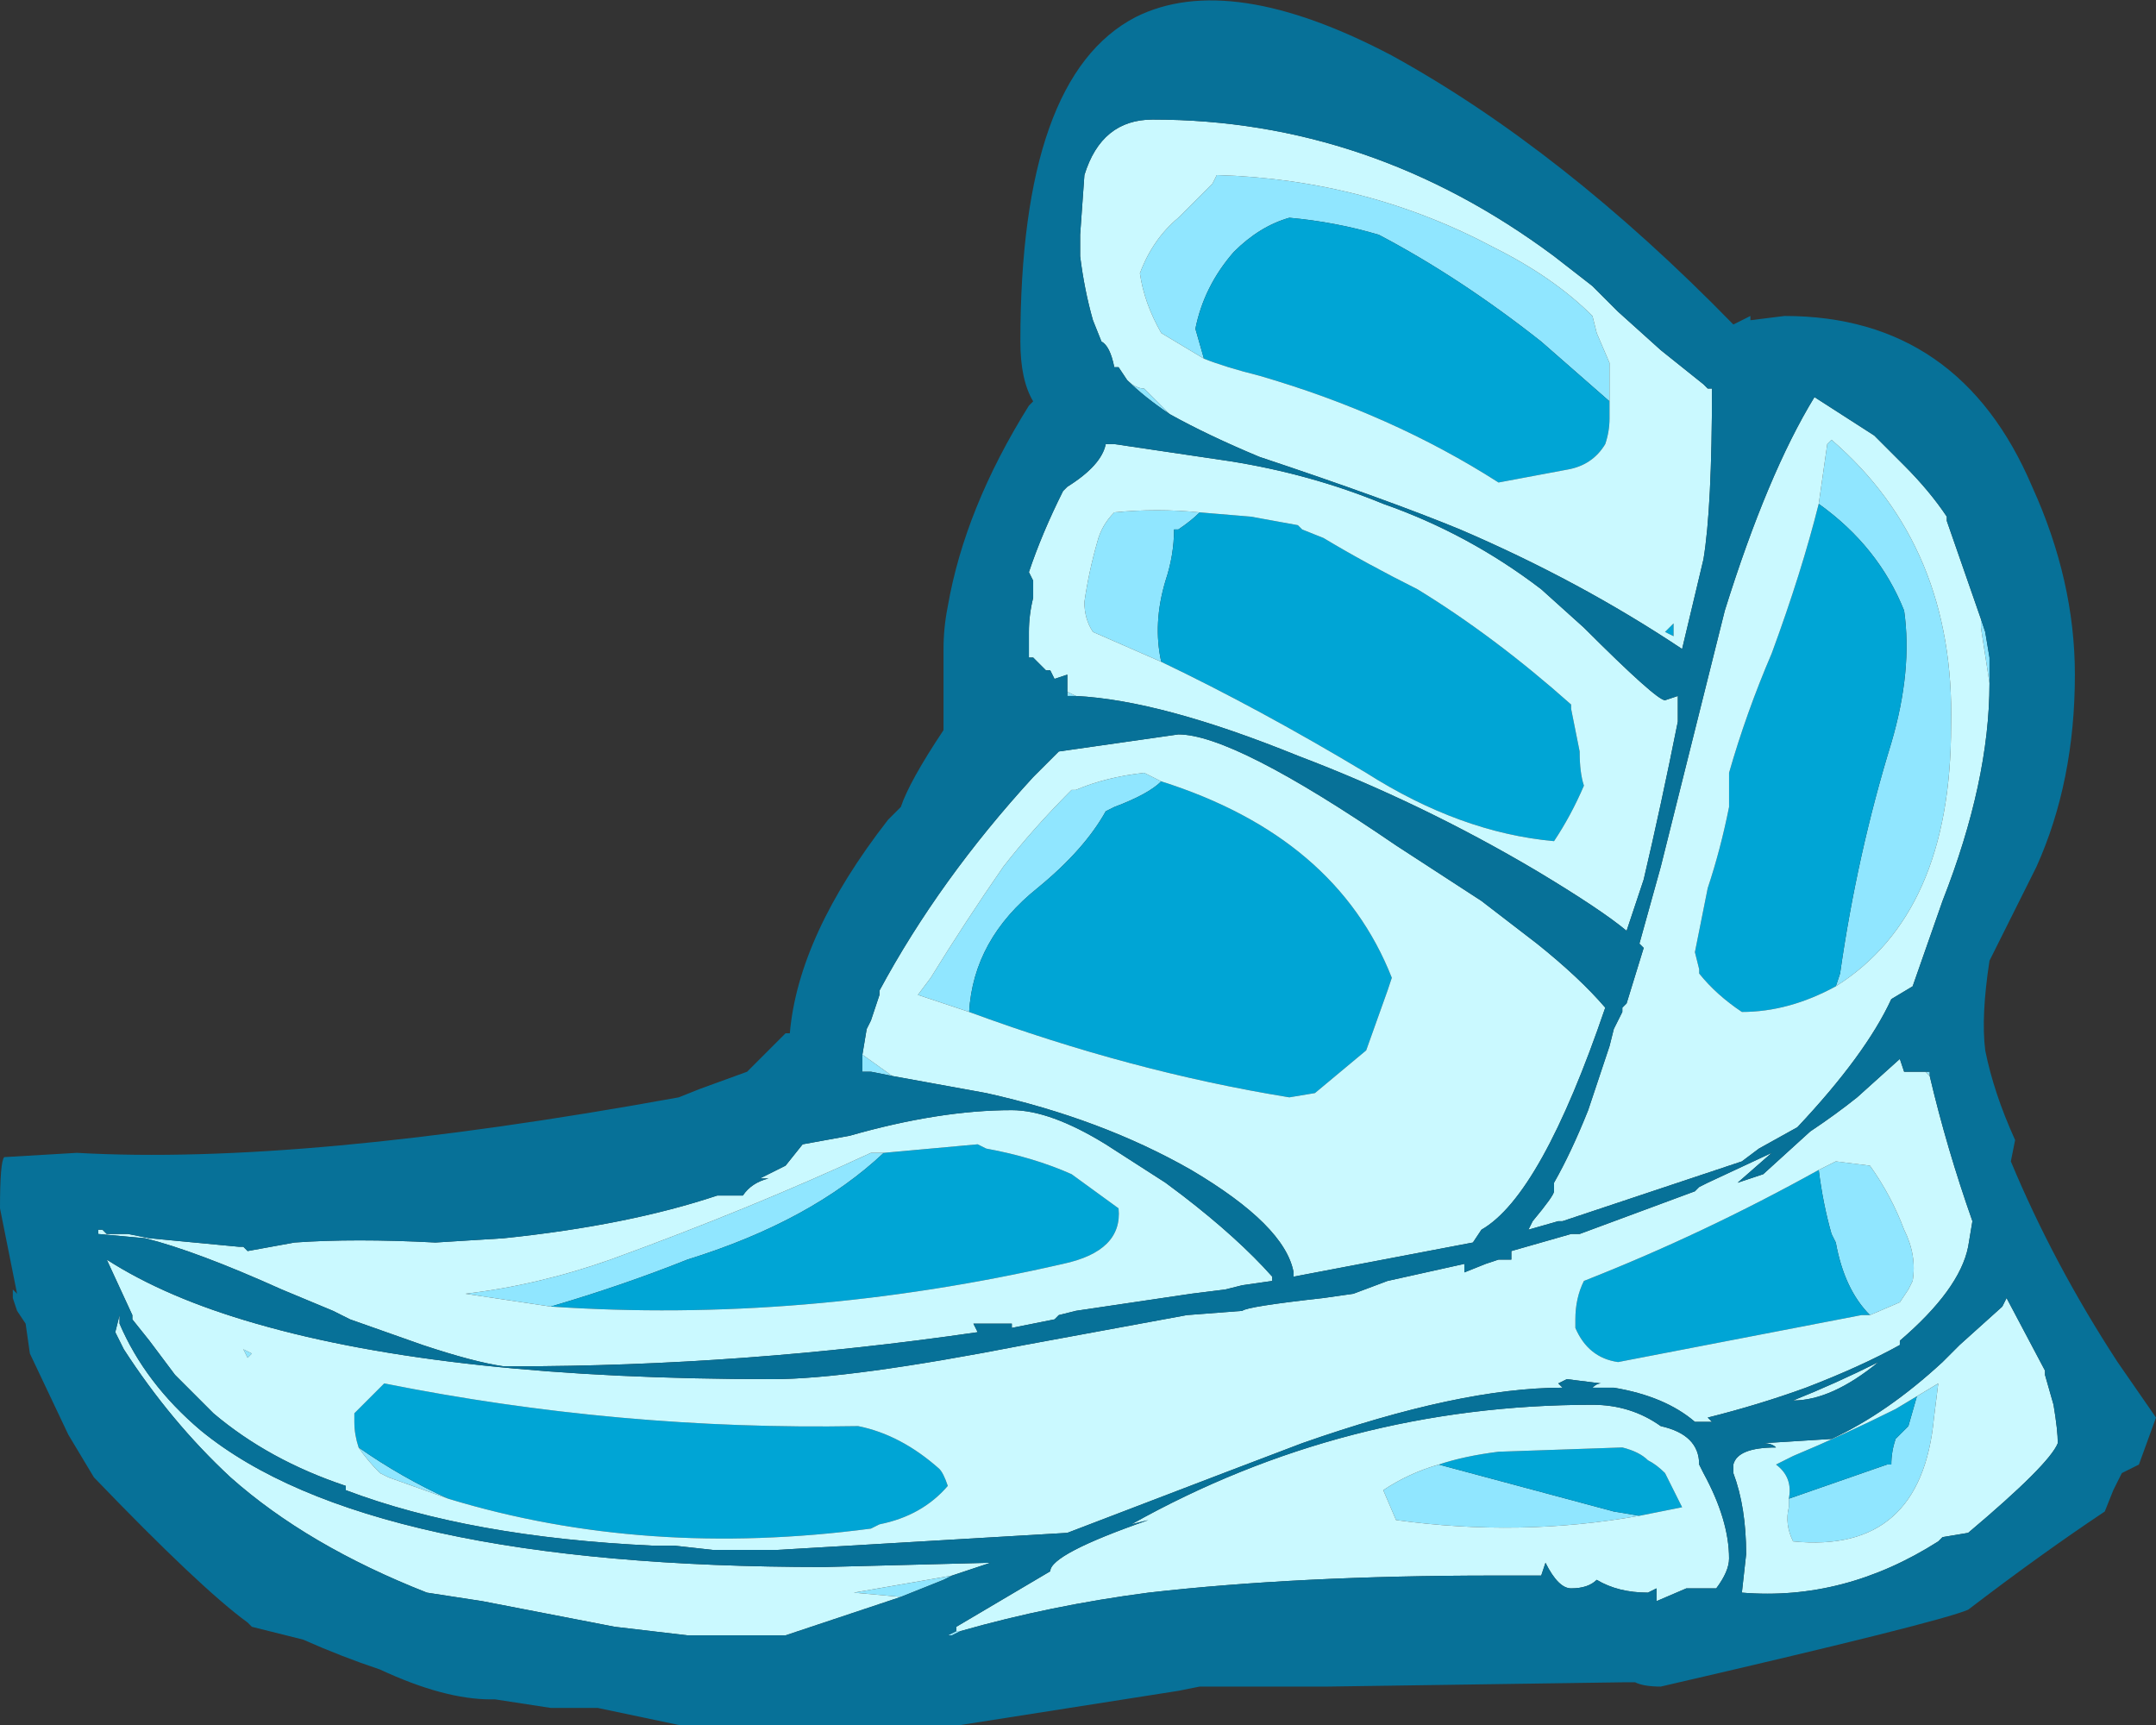 <?xml version="1.0" encoding="UTF-8" standalone="no"?>
<svg xmlns:ffdec="https://www.free-decompiler.com/flash" xmlns:xlink="http://www.w3.org/1999/xlink" ffdec:objectType="shape" height="20.2px" width="25.25px" xmlns="http://www.w3.org/2000/svg">
  <rect width="100%" height="100%" fill="#333333" stroke="none"/>
  <g transform="matrix(1.0, 0.0, 0.0, 1.0, 21.1, 14.6)">
    <path d="M0.2 -8.7 L0.3 -9.4 0.35 -9.45 Q1.8 -8.2 1.75 -6.1 1.75 -3.9 0.4 -3.05 L0.45 -3.2 Q0.65 -4.6 1.05 -5.9 1.3 -6.75 1.2 -7.45 0.9 -8.2 0.2 -8.7 M2.2 -6.6 L2.1 -7.25 2.1 -7.35 2.15 -7.2 2.2 -6.9 2.2 -6.6 M1.45 -2.05 L1.5 -2.05 1.5 -2.0 1.45 -2.05 M0.8 0.8 Q0.5 0.5 0.4 -0.05 L0.35 -0.15 Q0.25 -0.5 0.2 -0.9 L0.4 -1.0 0.8 -0.95 Q1.05 -0.6 1.2 -0.2 1.35 0.1 1.3 0.4 L1.25 0.5 1.15 0.65 0.8 0.8 M-0.15 2.95 L1.0 2.55 1.05 2.55 Q1.05 2.4 1.1 2.25 L1.25 2.1 1.35 1.75 1.6 1.6 1.55 2.0 Q1.4 3.6 -0.1 3.45 -0.2 3.25 -0.15 3.05 L-0.15 2.95 M-8.05 -10.3 L-8.0 -10.3 -8.05 -10.3 M-7.9 -10.15 Q-7.8 -10.05 -7.7 -10.05 L-7.4 -9.75 Q-7.7 -9.95 -7.9 -10.15 M-7.0 -10.4 L-7.5 -10.7 Q-7.7 -11.05 -7.75 -11.4 -7.6 -11.8 -7.3 -12.05 L-6.9 -12.45 -6.85 -12.55 Q-5.1 -12.5 -3.6 -11.7 -2.9 -11.35 -2.45 -10.9 L-2.4 -10.7 -2.25 -10.35 -2.25 -9.9 -3.05 -10.6 Q-4.0 -11.35 -4.95 -11.85 -5.45 -12.0 -6.0 -12.05 -6.35 -11.95 -6.65 -11.65 -7.0 -11.25 -7.1 -10.75 L-7.0 -10.4 M-7.05 -8.6 Q-7.15 -8.5 -7.3 -8.4 L-7.35 -8.4 Q-7.35 -8.1 -7.45 -7.8 -7.6 -7.3 -7.5 -6.85 L-8.3 -7.2 Q-8.4 -7.35 -8.4 -7.55 -8.35 -7.9 -8.25 -8.25 -8.2 -8.45 -8.05 -8.6 -7.55 -8.65 -7.05 -8.6 M-8.6 -6.5 L-8.5 -6.45 -8.6 -6.45 -8.6 -6.5 M-9.75 -2.75 L-10.35 -2.95 -10.2 -3.15 Q-9.8 -3.8 -9.35 -4.45 -9.0 -4.9 -8.55 -5.35 L-8.5 -5.35 Q-8.15 -5.5 -7.7 -5.55 L-7.5 -5.45 Q-7.65 -5.3 -8.05 -5.15 L-8.15 -5.1 Q-8.4 -4.65 -8.95 -4.2 -9.7 -3.6 -9.75 -2.75 M-11.0 -2.25 L-10.65 -2.0 -10.9 -2.05 -11.0 -2.05 -11.0 -2.25 M-14.65 0.7 L-15.65 0.55 Q-14.8 0.45 -13.95 0.15 -12.3 -0.45 -10.9 -1.1 L-10.75 -1.1 Q-11.6 -0.3 -13.05 0.15 -13.8 0.45 -14.65 0.7 M-4.25 2.55 L-2.2 3.1 -1.9 3.15 Q-3.3 3.4 -4.75 3.2 L-4.9 2.85 Q-4.6 2.65 -4.25 2.55 M-9.9 4.5 L-9.85 4.5 -9.95 4.55 -10.0 4.55 -9.9 4.5 M-16.9 2.35 Q-16.4 2.7 -15.85 2.95 L-16.55 2.7 -16.65 2.65 Q-16.8 2.5 -16.9 2.35 M-9.95 3.85 L-10.05 3.9 -10.55 4.1 -11.1 4.05 -9.95 3.85 M-18.15 1.25 L-18.2 1.3 -18.25 1.2 -18.15 1.25" fill="#90e6ff" fill-rule="evenodd" stroke="none"/>
    <path d="M0.2 -8.7 Q0.9 -8.2 1.2 -7.45 1.3 -6.75 1.05 -5.9 0.65 -4.6 0.45 -3.2 L0.4 -3.05 Q-0.15 -2.75 -0.7 -2.75 -1.0 -2.95 -1.2 -3.2 L-1.2 -3.25 -1.25 -3.45 -1.1 -4.2 Q-0.95 -4.65 -0.85 -5.15 L-0.85 -5.55 Q-0.65 -6.25 -0.35 -6.95 0.0 -7.9 0.2 -8.7 M0.2 -0.9 Q0.25 -0.5 0.35 -0.15 L0.4 -0.05 Q0.5 0.5 0.8 0.8 L0.7 0.8 -2.15 1.35 Q-2.5 1.3 -2.65 0.95 L-2.65 0.85 Q-2.65 0.6 -2.55 0.4 -1.15 -0.15 0.2 -0.9 M1.35 1.75 L1.25 2.1 1.1 2.25 Q1.05 2.4 1.05 2.55 L1.0 2.55 -0.15 2.95 Q-0.1 2.7 -0.3 2.55 L-0.1 2.45 Q0.5 2.2 1.1 1.9 L1.35 1.75 M-7.0 -10.4 L-7.1 -10.75 Q-7.0 -11.25 -6.65 -11.65 -6.35 -11.95 -6.0 -12.05 -5.45 -12.0 -4.95 -11.85 -4.0 -11.35 -3.05 -10.6 L-2.25 -9.9 -2.25 -9.7 Q-2.25 -9.55 -2.3 -9.4 -2.45 -9.15 -2.75 -9.1 L-3.55 -8.95 Q-4.8 -9.75 -6.35 -10.2 -6.75 -10.3 -7.0 -10.4 M-7.05 -8.6 L-6.45 -8.55 -5.9 -8.45 -5.85 -8.4 -5.6 -8.3 Q-5.1 -8.0 -4.5 -7.7 -3.6 -7.15 -2.7 -6.35 L-2.7 -6.3 -2.6 -5.8 Q-2.6 -5.55 -2.55 -5.4 -2.7 -5.05 -2.9 -4.75 -4.0 -4.85 -5.1 -5.55 -6.35 -6.3 -7.5 -6.85 -7.6 -7.3 -7.45 -7.8 -7.35 -8.1 -7.35 -8.4 L-7.3 -8.4 Q-7.15 -8.5 -7.05 -8.6 M-1.5 -7.15 L-1.6 -7.2 -1.5 -7.3 -1.5 -7.15 M-9.75 -2.75 Q-9.7 -3.6 -8.95 -4.2 -8.4 -4.65 -8.15 -5.1 L-8.05 -5.15 Q-7.65 -5.3 -7.5 -5.45 -5.45 -4.8 -4.8 -3.15 L-4.85 -3.0 -5.1 -2.3 -5.7 -1.8 -6.0 -1.75 Q-7.85 -2.05 -9.75 -2.75 M-14.65 0.7 Q-13.8 0.45 -13.05 0.15 -11.6 -0.3 -10.75 -1.1 L-9.65 -1.2 -9.55 -1.15 Q-9.0 -1.05 -8.55 -0.85 L-8.0 -0.45 Q-7.95 0.05 -8.65 0.2 -11.7 0.9 -14.65 0.7 M-4.25 2.55 Q-3.95 2.45 -3.55 2.4 L-2.1 2.35 Q-1.9 2.4 -1.8 2.5 -1.7 2.55 -1.6 2.65 L-1.4 3.05 -1.9 3.15 -2.2 3.1 -4.25 2.55 M-16.9 2.35 Q-16.95 2.2 -16.95 2.05 -16.95 2.0 -16.95 1.95 L-16.6 1.6 Q-13.85 2.15 -11.05 2.1 -10.55 2.2 -10.1 2.6 -10.05 2.65 -10.0 2.8 -10.3 3.15 -10.8 3.25 L-10.9 3.3 Q-13.55 3.65 -15.85 2.95 -16.4 2.7 -16.9 2.35" fill="#00a5d5" fill-rule="evenodd" stroke="none"/>
    <path d="M0.4 -3.05 Q1.75 -3.9 1.75 -6.1 1.8 -8.2 0.35 -9.45 L0.3 -9.4 0.2 -8.7 Q0.0 -7.9 -0.35 -6.95 -0.65 -6.25 -0.85 -5.55 L-0.85 -5.15 Q-0.95 -4.65 -1.1 -4.2 L-1.25 -3.45 -1.2 -3.25 -1.2 -3.2 Q-1.0 -2.95 -0.7 -2.75 -0.15 -2.75 0.4 -3.05 M2.2 -6.6 Q2.2 -5.45 1.65 -4.05 L1.3 -3.05 1.05 -2.9 Q0.75 -2.25 -0.05 -1.4 L-0.5 -1.15 -0.7 -1.0 -2.8 -0.3 -2.85 -0.3 -3.2 -0.2 -3.15 -0.3 Q-2.9 -0.6 -2.9 -0.65 L-2.9 -0.75 Q-2.7 -1.1 -2.5 -1.6 L-2.25 -2.35 -2.2 -2.55 -2.1 -2.75 -2.1 -2.8 -2.05 -2.85 -1.85 -3.5 -1.9 -3.55 -1.65 -4.45 -0.9 -7.45 Q-0.4 -9.05 0.15 -9.95 L0.85 -9.5 1.2 -9.15 Q1.5 -8.85 1.7 -8.55 L1.7 -8.5 2.1 -7.35 2.1 -7.25 2.2 -6.6 M1.45 -2.05 L1.5 -2.0 Q1.7 -1.15 2.0 -0.3 L1.95 0.0 Q1.85 0.5 1.15 1.1 L1.15 1.15 Q0.7 1.4 0.05 1.65 -0.5 1.85 -1.1 2.0 L-1.05 2.05 -1.25 2.05 Q-1.6 1.75 -2.2 1.65 L-2.45 1.65 Q-2.4 1.6 -2.35 1.6 L-2.75 1.55 -2.85 1.6 -2.8 1.65 Q-4.0 1.65 -5.85 2.3 -6.25 2.45 -8.6 3.35 L-12.0 3.55 -12.75 3.55 -13.2 3.5 -13.45 3.5 Q-15.6 3.4 -17.05 2.85 L-17.05 2.8 Q-17.95 2.5 -18.6 1.95 L-19.05 1.5 -19.35 1.1 -19.55 0.85 -19.55 0.8 -19.85 0.15 Q-19.15 0.6 -18.1 0.9 -15.85 1.55 -12.05 1.55 -11.15 1.55 -9.1 1.15 L-7.2 0.8 -6.55 0.75 Q-6.5 0.7 -5.6 0.6 L-5.25 0.55 -4.85 0.4 -3.95 0.2 -3.95 0.3 -3.7 0.2 -3.55 0.15 -3.4 0.15 -3.4 0.05 -2.7 -0.15 -2.6 -0.15 -1.25 -0.65 -1.2 -0.7 -1.1 -0.75 -0.35 -1.1 -0.75 -0.75 -0.45 -0.85 0.1 -1.35 Q0.4 -1.55 0.65 -1.75 L1.15 -2.2 1.2 -2.05 1.45 -2.05 M0.8 0.8 L1.15 0.65 1.25 0.5 1.3 0.4 Q1.35 0.1 1.2 -0.2 1.05 -0.6 0.8 -0.95 L0.4 -1.0 0.2 -0.9 Q-1.15 -0.15 -2.55 0.4 -2.65 0.6 -2.65 0.85 L-2.65 0.95 Q-2.5 1.3 -2.15 1.35 L0.7 0.8 0.8 0.8 M2.95 1.85 Q3.0 2.15 3.0 2.3 2.9 2.55 1.95 3.35 L1.65 3.4 1.6 3.45 Q0.5 4.15 -0.7 4.05 L-0.65 3.6 Q-0.65 3.05 -0.8 2.65 L-0.8 2.55 Q-0.75 2.35 -0.3 2.35 -0.35 2.3 -0.45 2.3 L0.35 2.25 Q1.0 1.95 1.65 1.35 L1.85 1.15 2.35 0.7 2.4 0.6 2.85 1.45 2.85 1.5 2.95 1.85 M-0.15 2.95 L-0.15 3.05 Q-0.2 3.25 -0.1 3.45 1.4 3.6 1.55 2.0 L1.6 1.6 1.35 1.75 1.1 1.9 Q0.5 2.2 -0.1 2.45 L-0.3 2.55 Q-0.1 2.7 -0.15 2.95 M-8.05 -10.3 Q-8.1 -10.55 -8.2 -10.6 L-8.3 -10.85 Q-8.4 -11.2 -8.45 -11.6 L-8.45 -11.85 -8.4 -12.55 Q-8.2 -13.2 -7.6 -13.2 -5.05 -13.2 -2.9 -11.6 L-2.45 -11.25 -2.15 -10.95 -1.65 -10.5 -1.15 -10.1 -1.1 -10.05 -1.05 -10.05 Q-1.05 -8.65 -1.15 -8.05 L-1.4 -7.0 Q-2.6 -7.8 -4.0 -8.4 -4.85 -8.75 -6.35 -9.25 -6.95 -9.5 -7.4 -9.75 L-7.7 -10.05 Q-7.8 -10.05 -7.9 -10.15 L-8.0 -10.3 -8.05 -10.3 M-19.9 -0.2 L-19.85 -0.15 -19.6 -0.15 -19.35 -0.1 -18.3 0.0 -18.25 0.0 -18.2 0.05 -17.65 -0.05 Q-16.95 -0.1 -16.0 -0.05 L-15.2 -0.1 Q-13.75 -0.25 -12.7 -0.6 L-12.4 -0.6 Q-12.3 -0.75 -12.1 -0.8 L-12.2 -0.8 -11.9 -0.95 -11.7 -1.2 -11.15 -1.3 Q-10.1 -1.6 -9.25 -1.6 -8.8 -1.6 -8.15 -1.2 L-7.45 -0.75 -7.25 -0.6 Q-6.6 -0.1 -6.2 0.35 L-6.2 0.4 -6.55 0.45 -6.75 0.5 -7.15 0.55 -8.5 0.75 -8.7 0.8 -8.75 0.85 -9.25 0.95 -9.25 0.9 -9.7 0.9 -9.65 1.0 Q-12.4 1.4 -15.1 1.4 L-15.2 1.4 Q-15.55 1.35 -16.15 1.15 L-17.0 0.85 -17.2 0.75 -17.8 0.5 Q-18.8 0.05 -19.4 -0.1 L-19.95 -0.15 -19.95 -0.2 -19.9 -0.2 M-2.25 -9.9 L-2.25 -10.35 -2.4 -10.7 -2.45 -10.9 Q-2.9 -11.35 -3.6 -11.7 -5.1 -12.5 -6.85 -12.55 L-6.9 -12.45 -7.3 -12.05 Q-7.6 -11.8 -7.75 -11.4 -7.7 -11.05 -7.5 -10.7 L-7.0 -10.4 Q-6.75 -10.3 -6.35 -10.2 -4.8 -9.75 -3.55 -8.95 L-2.75 -9.1 Q-2.45 -9.15 -2.3 -9.4 -2.25 -9.55 -2.25 -9.7 L-2.25 -9.9 M-7.5 -6.85 Q-6.35 -6.3 -5.1 -5.55 -4.0 -4.85 -2.9 -4.75 -2.7 -5.05 -2.55 -5.4 -2.6 -5.55 -2.6 -5.8 L-2.7 -6.3 -2.7 -6.35 Q-3.6 -7.15 -4.5 -7.7 -5.1 -8.0 -5.6 -8.3 L-5.85 -8.4 -5.9 -8.45 -6.45 -8.55 -7.05 -8.6 Q-7.55 -8.65 -8.05 -8.6 -8.2 -8.45 -8.25 -8.25 -8.35 -7.9 -8.4 -7.55 -8.4 -7.35 -8.3 -7.2 L-7.5 -6.85 M-8.6 -6.5 L-8.6 -6.7 -8.75 -6.65 -8.8 -6.75 -8.85 -6.75 -9.0 -6.9 -9.05 -6.9 -9.05 -7.2 Q-9.05 -7.4 -9.0 -7.6 L-9.0 -7.8 -9.05 -7.9 Q-8.9 -8.35 -8.65 -8.85 L-8.6 -8.9 Q-8.2 -9.15 -8.15 -9.4 L-8.05 -9.4 -6.7 -9.2 Q-5.75 -9.05 -4.9 -8.7 -3.9 -8.35 -3.05 -7.7 L-2.55 -7.25 Q-1.7 -6.4 -1.6 -6.4 L-1.45 -6.45 Q-1.45 -6.3 -1.45 -6.15 -1.65 -5.15 -1.85 -4.3 L-2.05 -3.7 Q-2.35 -3.95 -3.1 -4.4 -4.45 -5.2 -5.9 -5.75 -7.5 -6.4 -8.5 -6.45 L-8.6 -6.5 M-1.5 -7.15 L-1.5 -7.3 -1.6 -7.2 -1.5 -7.15 M-7.5 -5.45 L-7.7 -5.55 Q-8.15 -5.5 -8.5 -5.35 L-8.55 -5.35 Q-9.0 -4.9 -9.35 -4.45 -9.8 -3.8 -10.2 -3.15 L-10.35 -2.95 -9.75 -2.75 Q-7.85 -2.05 -6.0 -1.75 L-5.7 -1.8 -5.1 -2.3 -4.85 -3.0 -4.8 -3.15 Q-5.45 -4.8 -7.5 -5.45 M-11.0 -2.25 L-10.95 -2.55 -10.9 -2.65 -10.8 -2.95 -10.8 -3.0 Q-10.1 -4.3 -9.0 -5.5 L-8.7 -5.8 -7.3 -6.0 Q-6.65 -6.0 -4.75 -4.7 L-3.75 -4.05 -3.1 -3.55 Q-2.6 -3.15 -2.3 -2.8 -3.05 -0.6 -3.75 -0.2 L-3.85 -0.05 -5.95 0.35 -5.95 0.3 Q-6.05 -0.25 -7.15 -0.9 -8.2 -1.5 -9.55 -1.8 L-10.65 -2.0 -11.0 -2.25 M-10.75 -1.1 L-10.9 -1.1 Q-12.3 -0.45 -13.95 0.15 -14.8 0.45 -15.65 0.55 L-14.65 0.7 Q-11.7 0.9 -8.65 0.2 -7.95 0.05 -8.0 -0.45 L-8.55 -0.85 Q-9.0 -1.05 -9.55 -1.15 L-9.65 -1.2 -10.75 -1.1 M-1.9 3.15 L-1.4 3.05 -1.6 2.65 Q-1.7 2.55 -1.8 2.5 -1.9 2.4 -2.1 2.35 L-3.55 2.4 Q-3.95 2.45 -4.25 2.55 -4.6 2.65 -4.9 2.85 L-4.75 3.2 Q-3.3 3.4 -1.9 3.15 M-9.9 4.5 L-9.9 4.45 -8.8 3.8 Q-8.8 3.6 -7.65 3.2 L-7.85 3.25 Q-5.35 1.85 -2.45 1.85 -2.0 1.85 -1.65 2.1 -1.2 2.2 -1.2 2.55 L-1.15 2.65 Q-0.85 3.2 -0.85 3.65 -0.85 3.8 -1.0 4.0 L-1.35 4.0 -1.7 4.15 -1.7 4.0 -1.8 4.05 Q-2.15 4.05 -2.4 3.9 -2.5 4.0 -2.7 4.0 -2.85 4.0 -3.0 3.7 L-3.05 3.85 -3.6 3.85 Q-5.9 3.85 -7.65 4.05 -8.8 4.2 -9.85 4.5 L-9.9 4.5 M-1.0 2.3 L-1.0 2.3 M-15.85 2.95 Q-13.55 3.65 -10.9 3.3 L-10.8 3.25 Q-10.3 3.15 -10.0 2.8 -10.05 2.65 -10.1 2.6 -10.55 2.2 -11.05 2.1 -13.85 2.15 -16.6 1.6 L-16.95 1.95 Q-16.95 2.0 -16.95 2.05 -16.95 2.2 -16.9 2.35 -16.8 2.5 -16.65 2.65 L-16.55 2.7 -15.85 2.95 M-9.95 3.85 L-11.1 4.05 -10.55 4.1 -11.9 4.55 -13.05 4.55 -13.9 4.45 -15.45 4.15 -16.1 4.05 Q-17.5 3.5 -18.4 2.7 -19.1 2.05 -19.65 1.2 L-19.75 1.0 -19.7 0.8 -19.7 0.9 Q-19.4 1.6 -18.75 2.15 -16.8 3.75 -11.45 3.75 L-9.5 3.7 -9.95 3.85 M-18.15 1.25 L-18.25 1.2 -18.2 1.3 -18.15 1.25 M0.9 1.35 Q0.35 1.8 -0.1 1.8 0.4 1.6 0.9 1.35" fill="#caf9ff" fill-rule="evenodd" stroke="none"/>
    <path d="M2.1 -7.35 L1.7 -8.5 1.7 -8.55 Q1.5 -8.85 1.2 -9.15 L0.85 -9.5 0.15 -9.95 Q-0.4 -9.05 -0.9 -7.45 L-1.65 -4.45 -1.9 -3.55 -1.85 -3.5 -2.05 -2.85 -2.1 -2.8 -2.1 -2.75 -2.2 -2.55 -2.25 -2.35 -2.5 -1.6 Q-2.7 -1.1 -2.9 -0.75 L-2.9 -0.65 Q-2.9 -0.6 -3.15 -0.3 L-3.2 -0.2 -2.85 -0.3 -2.8 -0.3 -0.7 -1.0 -0.5 -1.15 -0.05 -1.4 Q0.75 -2.25 1.05 -2.9 L1.3 -3.05 1.65 -4.05 Q2.2 -5.45 2.2 -6.6 L2.2 -6.9 2.15 -7.2 2.1 -7.35 M2.2 -3.35 Q2.1 -2.7 2.15 -2.3 2.25 -1.8 2.5 -1.25 L2.45 -1.0 Q2.95 0.2 3.7 1.35 L4.15 2.0 3.95 2.55 3.75 2.65 3.65 2.85 3.55 3.1 Q2.8 3.6 1.95 4.25 1.6 4.4 -1.65 5.15 -1.85 5.15 -1.95 5.1 L-2.1 5.1 -5.55 5.15 -7.05 5.15 -7.3 5.2 -9.85 5.6 -13.15 5.6 -14.1 5.4 -14.65 5.4 -15.3 5.3 -15.35 5.3 Q-15.9 5.3 -16.65 4.95 -17.1 4.8 -17.55 4.6 L-18.15 4.45 -18.2 4.4 Q-18.75 4.0 -20.0 2.7 L-20.3 2.2 -20.75 1.25 -20.8 0.9 -20.9 0.75 -20.95 0.6 -20.95 0.5 -20.9 0.55 -21.1 -0.45 Q-21.1 -1.0 -21.05 -1.05 L-20.2 -1.1 Q-17.55 -0.95 -13.15 -1.75 L-12.9 -1.85 -12.35 -2.05 -11.9 -2.5 -11.85 -2.5 Q-11.75 -3.65 -10.7 -5.0 L-10.55 -5.15 Q-10.45 -5.45 -10.05 -6.05 L-10.05 -7.0 Q-10.05 -7.25 -10.0 -7.5 -9.8 -8.65 -9.05 -9.85 L-9.0 -9.9 Q-9.15 -10.15 -9.15 -10.6 -9.15 -13.7 -7.8 -14.4 -6.7 -14.95 -4.8 -13.95 -2.8 -12.85 -0.8 -10.8 L-0.6 -10.9 -0.6 -10.85 -0.2 -10.9 Q1.85 -10.9 2.7 -8.9 3.2 -7.8 3.2 -6.7 3.2 -5.45 2.75 -4.45 L2.2 -3.35 M1.5 -2.0 L1.5 -2.05 1.45 -2.05 1.2 -2.05 1.15 -2.2 0.65 -1.75 Q0.4 -1.55 0.1 -1.35 L-0.45 -0.85 -0.75 -0.75 -0.35 -1.1 -1.1 -0.75 -1.2 -0.7 -1.25 -0.65 -2.6 -0.15 -2.7 -0.15 -3.4 0.05 -3.4 0.15 -3.55 0.15 -3.7 0.2 -3.95 0.3 -3.95 0.2 -4.85 0.4 -5.25 0.55 -5.6 0.6 Q-6.5 0.7 -6.55 0.75 L-7.2 0.8 -9.1 1.15 Q-11.15 1.55 -12.05 1.55 -15.85 1.55 -18.1 0.9 -19.15 0.6 -19.85 0.15 L-19.55 0.8 -19.55 0.85 -19.35 1.1 -19.05 1.5 -18.6 1.95 Q-17.95 2.5 -17.05 2.8 L-17.05 2.85 Q-15.6 3.4 -13.45 3.5 L-13.2 3.5 -12.75 3.55 -12.0 3.55 -8.6 3.35 Q-6.25 2.45 -5.85 2.3 -4.0 1.65 -2.8 1.65 L-2.85 1.6 -2.75 1.55 -2.35 1.6 Q-2.4 1.6 -2.45 1.65 L-2.2 1.65 Q-1.6 1.75 -1.25 2.05 L-1.05 2.05 -1.1 2.0 Q-0.5 1.85 0.05 1.65 0.7 1.4 1.15 1.15 L1.15 1.1 Q1.85 0.5 1.95 0.0 L2.0 -0.3 Q1.7 -1.15 1.5 -2.0 M2.95 1.85 L2.85 1.5 2.85 1.45 2.4 0.6 2.35 0.7 1.85 1.15 1.65 1.35 Q1.0 1.95 0.35 2.25 L-0.45 2.3 Q-0.35 2.3 -0.3 2.35 -0.75 2.35 -0.8 2.55 L-0.8 2.65 Q-0.65 3.05 -0.65 3.6 L-0.7 4.05 Q0.5 4.15 1.6 3.45 L1.65 3.4 1.95 3.35 Q2.9 2.55 3.0 2.3 3.0 2.15 2.95 1.85 M-19.9 -0.2 L-19.95 -0.2 -19.95 -0.15 -19.4 -0.1 Q-18.8 0.05 -17.8 0.5 L-17.2 0.75 -17.0 0.85 -16.15 1.15 Q-15.55 1.35 -15.2 1.4 L-15.1 1.4 Q-12.4 1.4 -9.65 1.0 L-9.7 0.9 -9.25 0.9 -9.25 0.95 -8.75 0.85 -8.7 0.8 -8.5 0.75 -7.15 0.55 -6.75 0.5 -6.55 0.45 -6.2 0.4 -6.2 0.35 Q-6.6 -0.1 -7.25 -0.6 L-7.45 -0.75 -8.15 -1.2 Q-8.8 -1.6 -9.25 -1.6 -10.1 -1.6 -11.15 -1.3 L-11.7 -1.2 -11.9 -0.95 -12.2 -0.8 -12.1 -0.8 Q-12.3 -0.75 -12.4 -0.6 L-12.7 -0.6 Q-13.75 -0.25 -15.2 -0.1 L-16.0 -0.05 Q-16.95 -0.1 -17.65 -0.05 L-18.2 0.05 -18.25 0.0 -18.3 0.0 -19.35 -0.1 -19.6 -0.15 -19.85 -0.15 -19.9 -0.2 M-7.4 -9.75 Q-6.95 -9.5 -6.35 -9.25 -4.85 -8.75 -4.0 -8.4 -2.6 -7.8 -1.4 -7.0 L-1.15 -8.05 Q-1.05 -8.65 -1.05 -10.05 L-1.1 -10.05 -1.15 -10.1 -1.65 -10.5 -2.15 -10.95 -2.45 -11.25 -2.9 -11.6 Q-5.05 -13.2 -7.6 -13.2 -8.2 -13.2 -8.4 -12.55 L-8.45 -11.85 -8.45 -11.6 Q-8.4 -11.2 -8.3 -10.85 L-8.2 -10.6 Q-8.1 -10.55 -8.05 -10.3 L-8.0 -10.3 -7.9 -10.15 Q-7.7 -9.95 -7.4 -9.75 M-8.5 -6.45 Q-7.5 -6.4 -5.9 -5.75 -4.45 -5.2 -3.1 -4.4 -2.35 -3.95 -2.05 -3.7 L-1.85 -4.3 Q-1.65 -5.15 -1.45 -6.15 -1.45 -6.3 -1.45 -6.45 L-1.6 -6.4 Q-1.7 -6.4 -2.55 -7.25 L-3.05 -7.7 Q-3.9 -8.35 -4.9 -8.7 -5.75 -9.05 -6.7 -9.2 L-8.05 -9.4 -8.15 -9.4 Q-8.2 -9.15 -8.6 -8.9 L-8.65 -8.85 Q-8.9 -8.35 -9.05 -7.9 L-9.0 -7.8 -9.0 -7.6 Q-9.05 -7.4 -9.05 -7.2 L-9.05 -6.9 -9.0 -6.9 -8.85 -6.75 -8.8 -6.75 -8.75 -6.65 -8.6 -6.7 -8.6 -6.5 -8.6 -6.45 -8.5 -6.45 M-10.65 -2.0 L-9.55 -1.8 Q-8.2 -1.5 -7.15 -0.9 -6.05 -0.25 -5.95 0.3 L-5.95 0.35 -3.85 -0.05 -3.75 -0.2 Q-3.05 -0.6 -2.3 -2.8 -2.6 -3.15 -3.1 -3.55 L-3.75 -4.05 -4.75 -4.7 Q-6.65 -6.0 -7.3 -6.0 L-8.7 -5.8 -9.0 -5.5 Q-10.1 -4.3 -10.8 -3.0 L-10.8 -2.95 -10.9 -2.65 -10.95 -2.55 -11.0 -2.25 -11.0 -2.05 -10.9 -2.05 -10.65 -2.0 M-9.85 4.5 Q-8.8 4.2 -7.65 4.05 -5.9 3.85 -3.6 3.85 L-3.05 3.85 -3.0 3.7 Q-2.85 4.0 -2.7 4.0 -2.5 4.0 -2.4 3.9 -2.15 4.05 -1.8 4.05 L-1.7 4.0 -1.7 4.15 -1.35 4.0 -1.0 4.0 Q-0.85 3.8 -0.85 3.65 -0.85 3.2 -1.15 2.65 L-1.2 2.55 Q-1.2 2.2 -1.65 2.1 -2.0 1.85 -2.45 1.85 -5.35 1.85 -7.85 3.25 L-7.65 3.2 Q-8.8 3.6 -8.8 3.8 L-9.9 4.45 -9.9 4.5 -10.0 4.55 -9.95 4.55 -9.85 4.5 M-1.0 2.3 L-1.0 2.3 M-10.55 4.1 L-10.05 3.9 -9.95 3.85 -9.5 3.7 -11.45 3.75 Q-16.8 3.75 -18.75 2.15 -19.4 1.6 -19.7 0.9 L-19.7 0.8 -19.75 1.0 -19.65 1.2 Q-19.1 2.05 -18.4 2.7 -17.5 3.5 -16.1 4.05 L-15.45 4.15 -13.9 4.45 -13.05 4.55 -11.9 4.55 -10.55 4.1 M0.9 1.35 Q0.4 1.6 -0.1 1.8 0.35 1.8 0.9 1.35" fill="#077198" fill-rule="evenodd" stroke="none"/>
  </g>
</svg>
